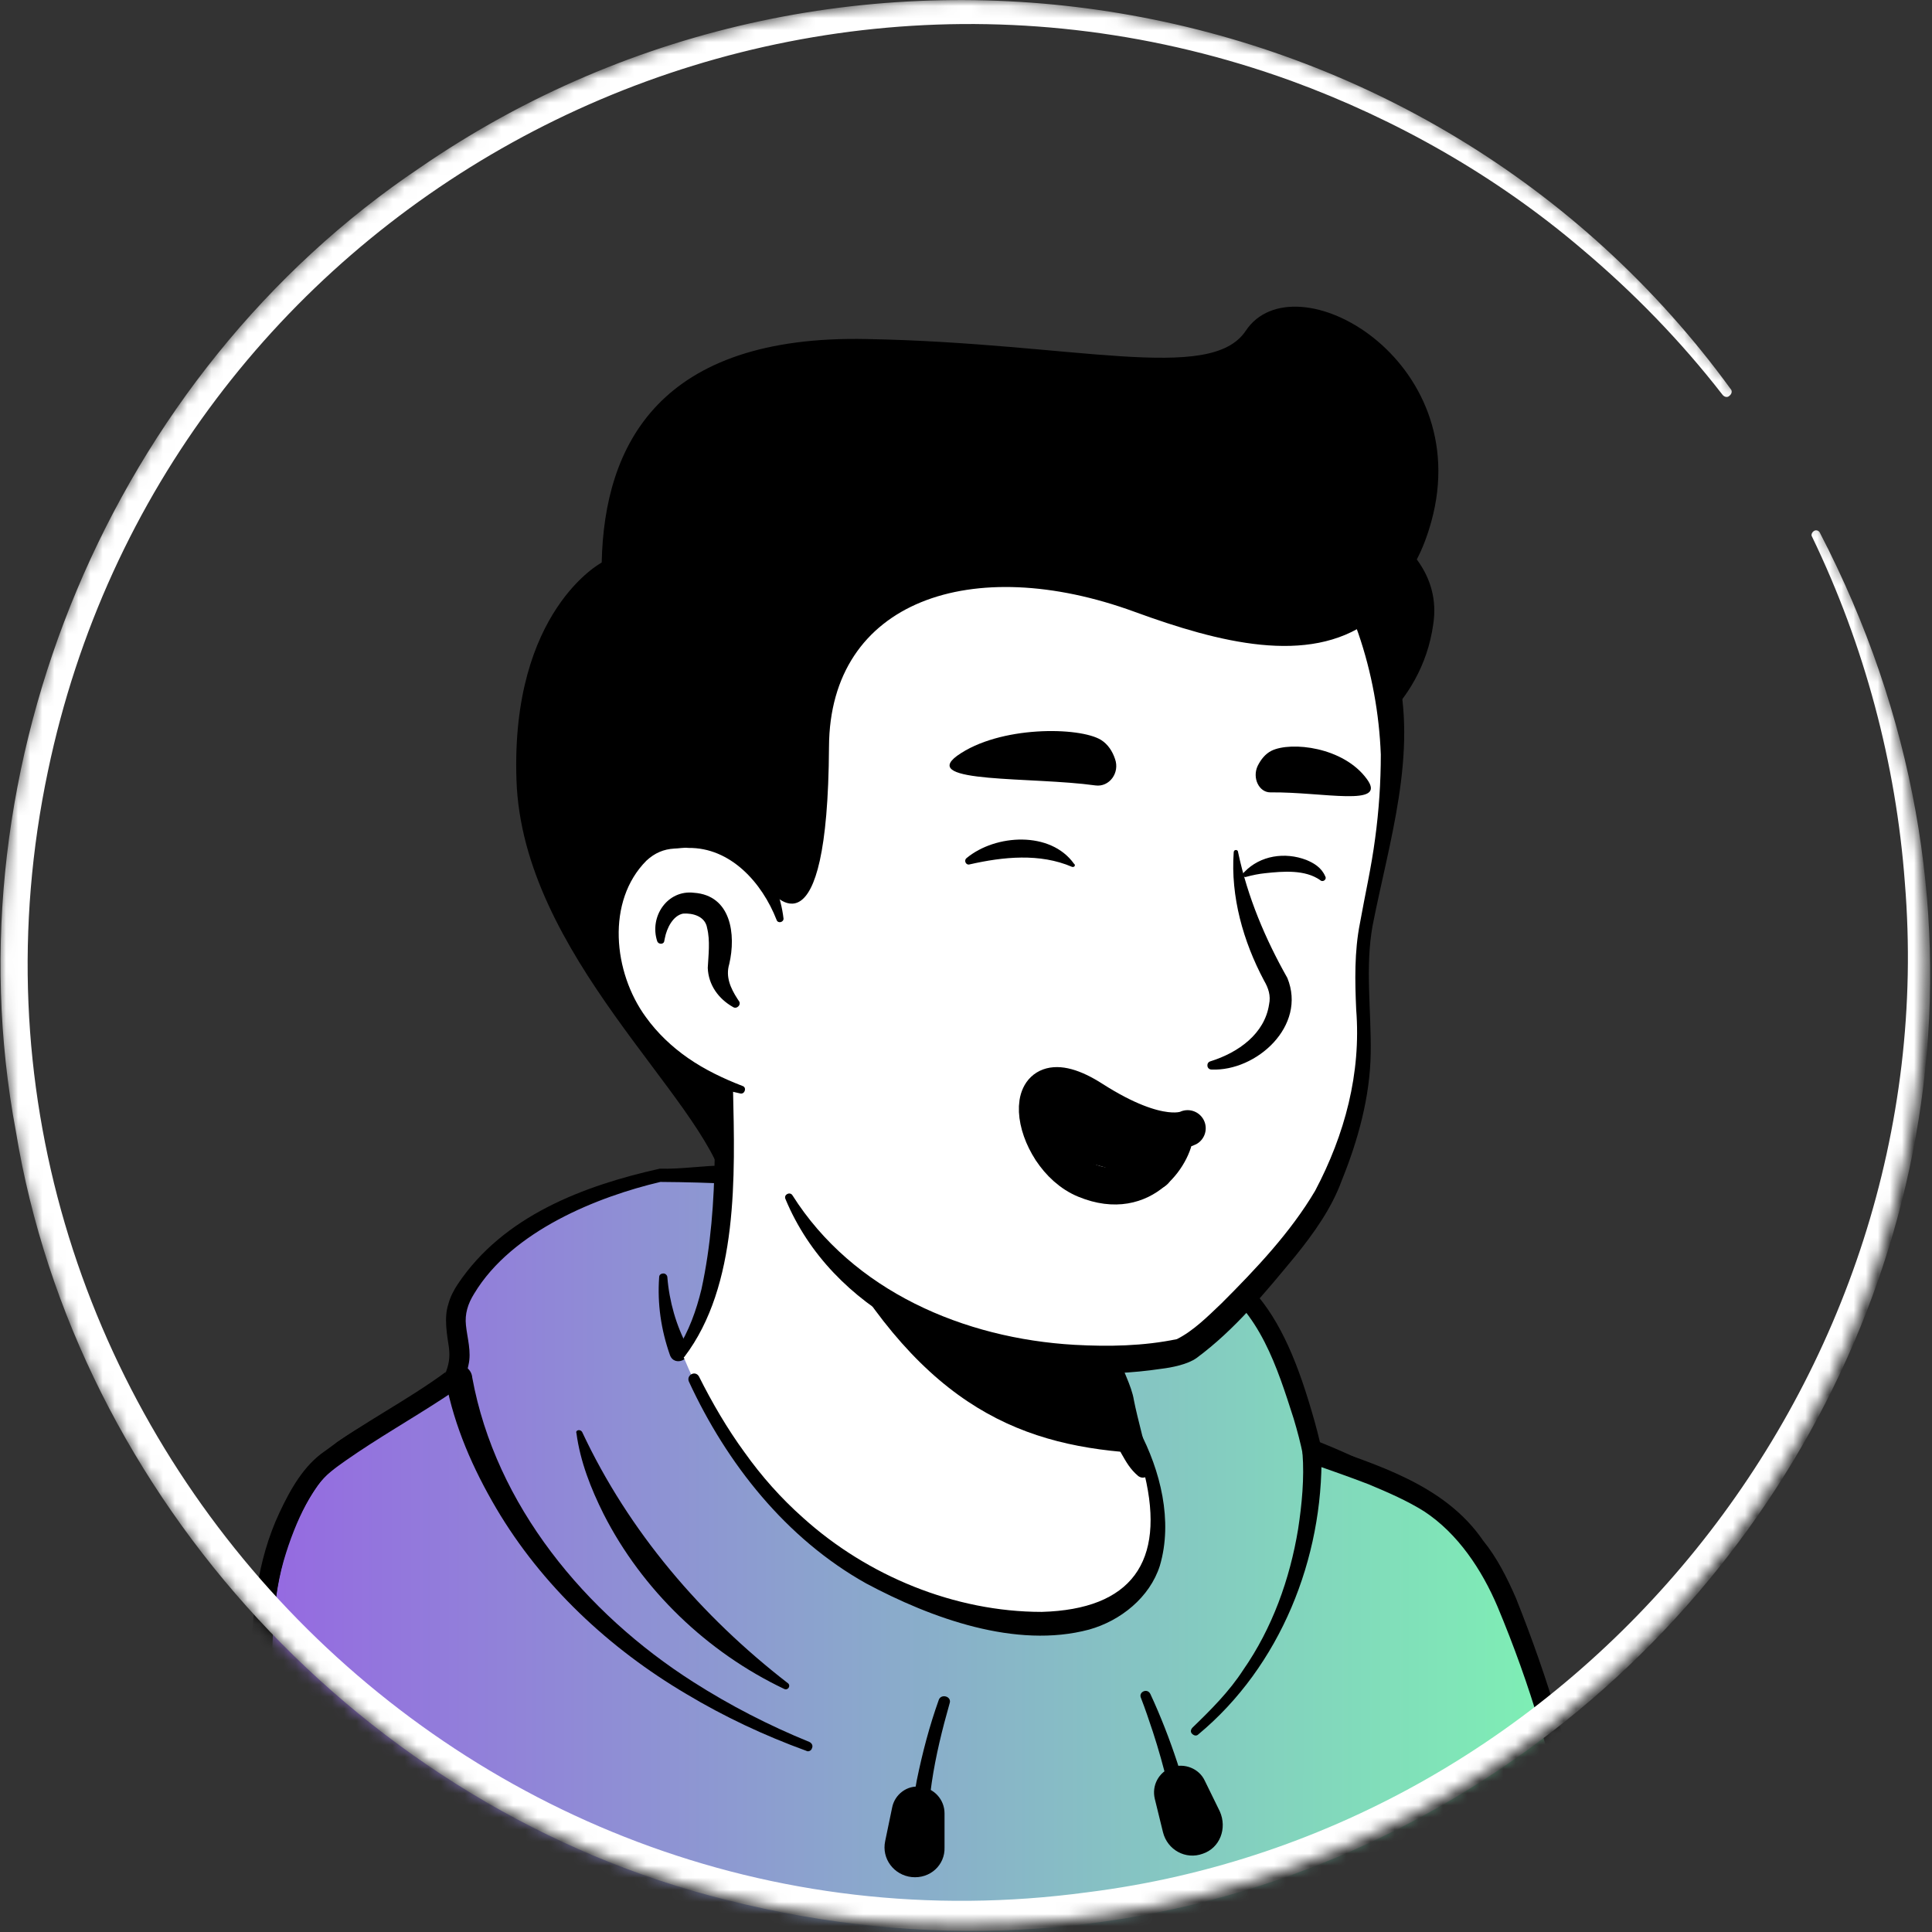 <svg width="160" height="160" viewBox="0 0 160 160" fill="none" xmlns="http://www.w3.org/2000/svg">
<rect x="0" y="0" width="160" height="160" fill="#333333" stroke="none"/>
<mask id="mask0_1143_2041" style="mask-type:alpha" maskUnits="userSpaceOnUse" x="0" y="0" width="160" height="160">
<circle cx="79.738" cy="79.738" r="79.738" fill="#D9D9D9"/>
</mask>
<g mask="url(#mask0_1143_2041)">
<path d="M123.451 145.569C123.085 145.83 122.667 146.092 122.301 146.353C121.882 146.614 121.516 146.876 121.098 147.085C120.732 147.294 120.418 147.503 120.052 147.713C120 147.765 119.948 147.765 119.896 147.817C118.693 148.549 117.438 149.229 116.183 149.856C115.817 150.065 115.399 150.275 115.033 150.431C115.033 150.431 114.98 150.484 114.928 150.484C114.51 150.693 114.092 150.902 113.673 151.111C112.837 151.53 111.948 151.896 111.111 152.262C110.693 152.471 110.222 152.628 109.804 152.784C109.386 152.941 108.915 153.15 108.497 153.307C108.079 153.464 107.608 153.673 107.19 153.83C107.19 153.83 107.19 153.83 107.137 153.83C106.719 153.987 106.248 154.144 105.83 154.301C104.889 154.614 103.896 154.928 102.954 155.242C102.641 155.347 102.275 155.451 101.961 155.556C100.967 155.869 99.974 156.131 98.981 156.34C98.615 156.445 98.249 156.497 97.83 156.601C96.889 156.811 95.895 157.02 94.954 157.229C94.745 157.281 94.588 157.281 94.379 157.333C94.066 157.386 93.699 157.438 93.386 157.49C92.915 157.543 92.497 157.647 92.026 157.699C91.817 157.752 91.608 157.752 91.399 157.804C91.137 157.856 90.824 157.909 90.51 157.909C89.673 158.013 88.784 158.118 87.948 158.222C87.686 158.275 87.373 158.275 87.111 158.327H87.059C86.693 158.379 86.327 158.379 85.961 158.431C85.595 158.484 85.229 158.484 84.863 158.484C84.654 158.484 84.392 158.536 84.183 158.536C83.765 158.536 83.399 158.588 83.033 158.588C82.51 158.588 82.039 158.641 81.516 158.641C80.994 158.641 80.523 158.641 80 158.641C79.634 158.641 79.268 158.641 78.902 158.641C56.837 158.327 37.02 148.967 22.85 134.118C22.85 134.118 22.85 134.065 22.797 134.065C21.229 132.654 22.588 125.124 28.915 120.366C36.863 114.353 55.895 110.588 55.895 110.588C55.895 110.588 63.268 109.386 90.615 115.085C106.614 118.431 118.797 123.294 125.595 136.471C127.007 139.19 128.418 143.373 123.451 145.569Z" fill="white"/>
<path d="M90.771 114.51C100.811 116.549 111.53 118.745 119.791 125.386C122.562 127.634 124.392 130.928 125.909 134.118C126.641 135.686 127.373 137.307 127.948 139.033C128.262 140.183 128.732 141.49 128.471 142.85C128.418 143.216 128.105 143.686 127.843 143.948C126.641 145.15 125.333 145.882 124.026 146.824C116.34 152.157 107.503 155.922 98.353 157.909C77.961 162.353 55.895 158.902 37.961 148.183C32 144.575 26.51 140.183 21.804 135.007C21.281 134.379 21.281 133.333 21.281 132.654C21.333 131.085 21.752 129.569 22.275 128.157C23.529 124.915 25.15 121.673 27.922 119.425C29.909 118.065 32.052 116.915 34.248 115.974C41.15 113.046 48.418 111.007 55.895 110.17C56.523 110.118 56.627 111.007 56 111.111C48.837 112.575 41.726 114.771 35.085 117.752C32.68 118.954 30.118 120 28.183 121.882C26.353 123.869 25.046 126.327 24 128.837C23.32 130.353 22.85 132.758 23.059 133.961C26.353 137.882 30.222 141.333 34.405 144.314C57.307 160.314 92.079 161.359 116.445 148.026C118.641 146.824 120.784 145.464 122.824 144.052C123.817 143.373 124.863 142.797 125.647 142.013C125.699 141.961 125.647 142.013 125.647 142.065C125.647 142.118 125.595 142.17 125.595 142.17C125.647 141.542 125.438 140.706 125.177 139.869C124.235 136.837 122.719 133.647 121.098 130.876C118.536 126.745 114.196 124.131 109.804 122.039C106.771 120.627 103.582 119.529 100.34 118.484C97.098 117.438 93.804 116.549 90.51 115.765C89.673 115.556 89.935 114.353 90.771 114.51Z" fill="black"/>
<path d="M130.614 152.993C129.621 145.255 125.229 132.235 122.562 128.732C119.634 124.915 118.431 123.712 108.653 120.418C108.131 117.804 106.196 111.216 103.895 108.444C100.392 103.163 90.823 101.961 87.948 102.588C87.948 102.588 72.47 97.15 54.64 97.15C48.993 98.405 42.457 100.967 38.902 106.353C36.496 109.908 39.215 111.059 38.013 114.3C37.699 115.137 30.379 119.32 27.398 121.83C26.039 122.928 24.523 125.699 23.477 129.307C21.385 136.68 23.634 146.876 21.019 155.765C16 172.915 5.804 178.039 5.804 178.039H140.915C140.81 177.987 132.758 169.307 130.614 152.993Z" fill="url(#paint0_linear_1143_2041)"/>
<path d="M129.83 153.098C128.784 146.248 126.693 139.451 124.026 133.072C122.719 129.987 120.732 127.007 117.961 125.177C116.549 124.288 114.98 123.608 113.359 122.928C111.739 122.301 110.065 121.726 108.444 121.15C108.183 121.046 107.974 120.837 107.922 120.575C107.712 119.529 107.451 118.536 107.137 117.49C105.778 113.255 104.314 108.549 100.34 106.092C97.307 104.262 93.699 103.373 90.196 103.216C89.516 103.216 88.784 103.216 88.157 103.32H87.948C87.895 103.32 87.791 103.32 87.739 103.268C85.229 102.065 82.457 101.333 79.739 100.601C71.582 98.719 63.059 97.935 54.693 97.882C49.569 99.085 42.405 101.909 39.268 107.137C38.745 107.974 38.484 108.811 38.588 109.752C38.693 110.797 39.059 111.948 38.797 113.046C38.693 113.516 38.588 114.039 38.379 114.458C37.961 115.033 37.281 115.399 36.758 115.765C34.039 117.543 31.268 119.111 28.654 120.941C27.765 121.569 26.928 122.144 26.301 123.033C24.471 125.647 23.372 128.784 22.902 131.922C22.065 138.301 22.902 144.784 22.065 151.163C21.124 157.543 18.667 163.712 15.216 169.15C12.81 172.811 9.882 176.209 6.17 178.562L5.804 177.098H140.915L140.34 178.405C138.771 176.628 137.516 174.693 136.366 172.654C132.81 166.693 130.719 159.948 129.83 153.098ZM131.399 152.889C131.974 157.333 133.072 161.726 134.745 165.909C136.418 170.039 138.51 174.065 141.438 177.464C141.856 177.935 141.49 178.824 140.863 178.771H5.752C5.333 178.771 4.967 178.405 4.967 177.987C4.967 177.673 5.124 177.412 5.386 177.307C6.222 176.837 7.059 176.157 7.843 175.477C14.693 169.307 18.98 160.157 20.392 151.059C21.595 142.536 19.346 133.333 23.163 125.229C24.052 123.346 25.15 121.36 26.928 120.157C30.17 117.752 33.725 115.974 36.915 113.621C36.967 113.621 36.967 113.569 36.967 113.569C36.915 113.621 36.863 113.726 36.863 113.778C37.176 113.046 37.281 112.418 37.176 111.582C37.02 110.536 36.758 109.124 37.124 108.026C37.281 107.399 37.595 106.824 37.908 106.353C41.673 100.706 48.314 98.196 54.641 96.784C56.418 96.837 58.248 96.523 60.026 96.523C62.484 96.523 64.993 96.889 67.451 97.203C74.51 98.301 81.307 100.183 88.261 101.699L87.791 101.647C89.412 101.333 90.928 101.49 92.497 101.699C102.536 103.216 105.935 107.608 108.654 116.967C108.967 118.013 109.229 119.059 109.49 120.157L108.967 119.529C113.987 121.307 119.634 122.928 122.823 127.582C123.974 128.994 124.81 130.667 125.542 132.34C128.209 139.033 130.301 145.778 131.399 152.889Z" fill="black"/>
<path d="M48.209 118.588C52.078 126.85 58.092 133.856 65.255 139.399C65.516 139.608 65.255 140.026 64.941 139.869C58.562 136.837 53.176 131.66 49.987 125.386C48.941 123.294 48.052 121.046 47.739 118.693C47.634 118.432 48.052 118.327 48.209 118.588Z" fill="black"/>
<path d="M109.438 120.314C109.595 129.046 106.039 137.987 99.242 143.634C99.085 143.791 98.876 143.739 98.719 143.582C98.562 143.425 98.615 143.216 98.771 143.059C100.288 141.595 101.804 140.079 102.954 138.301C105.36 134.85 106.824 130.771 107.503 126.641C107.817 124.601 108.026 122.405 107.869 120.366C107.817 119.373 109.386 119.268 109.438 120.314Z" fill="black"/>
<path d="M78.641 141.072C77.438 145.307 76.444 149.909 77.02 154.301C77.176 155.294 75.66 155.556 75.451 154.51C75.189 152.105 75.503 149.752 75.921 147.451C76.392 145.15 76.967 142.954 77.752 140.758C77.961 140.235 78.85 140.497 78.641 141.072Z" fill="black"/>
<path d="M95.268 140.288C96.993 144 98.196 147.869 99.137 151.791C99.242 152.209 98.98 152.628 98.562 152.732C98.144 152.837 97.725 152.575 97.621 152.157C97.098 149.229 96.418 146.301 95.477 143.425C95.163 142.484 94.85 141.543 94.484 140.601C94.275 140.131 95.007 139.765 95.268 140.288Z" fill="black"/>
<path d="M39.111 114.092C41.046 124.654 48.471 133.595 57.412 139.294C60.444 141.229 63.686 142.902 67.033 144.262C67.242 144.366 67.346 144.575 67.242 144.784C67.189 144.994 66.928 145.098 66.771 144.994C63.32 143.739 59.974 142.17 56.837 140.288C50.457 136.523 44.863 131.294 41.098 124.915C39.163 121.621 37.647 118.17 36.915 114.405C36.81 113.778 37.229 113.203 37.856 113.098C38.431 112.941 39.059 113.412 39.111 114.092Z" fill="black"/>
<path d="M75.503 155.451C74.039 155.294 72.993 153.935 73.307 152.471L73.882 149.699C74.091 148.601 75.137 147.817 76.235 147.974C77.333 148.078 78.222 149.02 78.222 150.17V152.993C78.274 154.458 77.019 155.608 75.503 155.451Z" fill="black"/>
<path d="M99.608 153.517C98.196 154.039 96.68 153.203 96.314 151.739L95.634 148.967C95.373 147.869 95.948 146.771 97.046 146.353C98.091 145.987 99.294 146.458 99.765 147.451L101.02 150.013C101.647 151.425 101.02 153.046 99.608 153.517Z" fill="black"/>
<path d="M123.765 151.948C123.765 151.948 126.693 168.366 125.542 177.987" stroke="black" stroke-width="5.126" stroke-miterlimit="10" stroke-linecap="round" stroke-linejoin="round"/>
<path d="M55.477 112.209C54.745 110.118 54.431 107.974 54.588 105.778C54.588 105.569 54.745 105.464 54.954 105.464C55.111 105.464 55.268 105.621 55.268 105.778C55.425 107.765 56 109.804 56.941 111.529C57.412 112.575 55.843 113.255 55.477 112.209Z" fill="black"/>
<path d="M90.823 114.981C89.359 111.686 85.751 110.013 82.562 108.863C80.575 108.235 78.379 107.765 76.287 107.451C71.215 106.667 64.052 105.464 58.98 104.941C58.928 104.941 58.928 104.837 58.98 104.837C60.444 104.68 61.908 104.68 63.372 104.68C67.764 104.785 72.157 105.255 76.496 105.935C80.836 106.615 85.49 107.922 88.784 111.059C89.83 112.157 90.771 113.412 91.032 114.928C91.085 115.085 90.876 115.137 90.823 114.981Z" fill="black"/>
<path d="M95.686 128.418C94.588 133.804 87.477 137.046 75.503 132.183C63.059 127.163 57.673 115.19 56.313 111.634C63.686 97.83 58.562 88.261 58.562 88.261C75.555 86.797 90.405 106.667 90.405 106.667L92.706 116.497C92.915 117.333 93.333 118.065 93.96 118.588C95.058 120.523 96.366 124.967 95.686 128.418Z" fill="white"/>
<path d="M56.052 111.791C57.046 110.275 57.673 108.497 58.091 106.771C58.876 103.163 59.137 99.503 59.189 95.843V94.484C59.033 93.124 58.562 91.712 58.039 90.457C57.359 88.784 59.817 87.739 60.601 89.412C60.706 89.621 60.706 89.987 60.706 90.196C60.863 97.307 61.176 106.458 56.68 112.366C56.366 112.68 55.739 112.209 56.052 111.791Z" fill="black"/>
<path d="M90.98 106.562C91.764 107.033 92.026 107.66 92.13 108.288C92.444 109.543 92.34 110.902 92.653 112.209C92.915 113.464 93.699 114.667 93.908 115.974C94.17 117.333 94.954 120.209 95.268 121.621C95.372 121.935 95.163 122.301 94.797 122.353C94.588 122.405 94.431 122.353 94.274 122.248C93.594 121.673 93.281 121.098 92.862 120.366C92.183 119.111 91.712 117.961 91.294 116.549C90.928 115.294 91.085 113.935 90.771 112.628C90.51 111.373 89.778 110.17 89.516 108.863C89.359 108.235 89.307 107.556 89.778 106.771C90.091 106.458 90.614 106.353 90.98 106.562Z" fill="black"/>
<path d="M94.745 120.366C84.758 119.843 76.601 116.706 68.653 102.536C75.346 108.444 83.242 110.693 91.555 111.738L92.653 116.549C92.863 117.386 94.118 119.843 94.745 120.366Z" fill="black"/>
<path d="M94.327 118.431C96.105 121.778 97.15 125.961 96.052 129.673C95.216 132.288 92.811 134.222 90.196 134.954C84.131 136.575 77.124 134.013 71.739 131.137C65.098 127.425 60.183 121.203 57.046 114.405C56.837 113.882 57.569 113.464 57.882 113.987C58.98 116.183 60.235 118.327 61.647 120.261C63.059 122.248 64.68 124.078 66.51 125.699C71.843 130.51 79.059 133.49 86.275 133.49C93.699 133.281 96.523 129.359 94.797 122.144C94.536 120.993 94.118 119.791 93.543 118.797C93.229 118.379 94.013 117.908 94.327 118.431Z" fill="black"/>
<path d="M114.562 55.634C115.503 60.026 115.974 63.582 113.412 75.294C110.902 86.954 117.02 89.36 102.536 108.026C96.627 115.66 82.301 113.516 70.693 105.621C66.771 102.954 65.098 96.105 62.17 91.242C59.869 87.425 58.823 91.399 55.791 88.105C51.66 83.608 46.693 74.562 49.15 58.562C53.124 32.627 73.673 29.595 88.889 32.471C104.209 35.399 112.052 44.078 114.562 55.634Z" fill="white"/>
<path d="M58.405 92.758C57.203 90.719 55.634 88.941 54.17 87.059C52.758 85.124 51.608 82.98 50.667 80.784C44.444 65.516 46.85 44.026 62.118 35.033C68.444 31.373 76.078 30.484 83.189 31.059C98.405 32.157 112.366 39.163 115.66 55.268C117.438 62.379 115.033 69.699 113.673 76.654C113.046 80.105 113.569 83.66 113.516 87.216C113.464 90.824 112.471 94.431 111.111 97.778C110.274 100.078 108.81 102.118 107.294 104C104.784 107.033 102.274 110.118 99.085 112.471C98.353 112.994 97.046 113.255 96.157 113.36C93.699 113.726 91.294 113.83 88.837 113.673C79.216 113.255 68.915 108.601 65.046 99.294C64.889 98.928 65.412 98.667 65.621 98.98C70.64 106.928 79.843 110.85 88.993 111.373C91.817 111.529 94.693 111.477 97.464 110.902C98.823 110.222 100.026 109.02 101.176 107.922C104 105.098 106.876 102.065 108.915 98.614C111.372 93.961 112.732 88.889 112.314 83.608C112.209 81.255 112.157 78.797 112.627 76.445C113.046 74.091 113.569 71.843 113.882 69.438C114.196 67.137 114.353 64.784 114.353 62.484C114.091 55.739 111.895 48.784 107.608 43.556C98.144 31.791 75.765 28.706 63.163 36.758C55.216 41.673 51.503 50.876 50.301 59.817C48.471 70.536 48.993 81.098 57.516 88.889L60.026 91.503C61.02 92.654 59.242 94.013 58.405 92.758Z" fill="black"/>
<path d="M64.575 76.131C64.575 76.131 62.954 68.288 55.32 69.229C48.732 70.065 46.431 85.856 61.385 90.248" fill="white"/>
<path d="M60.706 83.399C59.503 82.719 58.667 81.569 58.614 80.157C58.667 79.111 58.823 77.909 58.562 76.863C58.405 75.869 57.359 75.608 56.575 75.66C55.738 75.817 55.216 76.863 55.059 77.699C55.059 77.752 55.006 77.909 55.006 77.961C54.954 78.222 54.536 78.222 54.431 77.961C53.752 75.922 55.268 73.673 57.464 73.935C60.549 74.144 60.967 77.386 60.392 79.843C60.078 80.889 60.497 81.83 61.072 82.719L61.176 82.876C61.438 83.189 61.02 83.608 60.706 83.399Z" fill="black"/>
<path d="M102.536 70.588C103.32 74.301 104.784 77.752 106.614 80.993C108.235 84.967 104.052 88.732 100.34 88.575C99.921 88.575 99.869 88 100.235 87.895C102.588 87.163 104.732 85.595 105.098 83.189C105.255 82.457 105.046 81.83 104.68 81.203C102.954 77.961 101.908 74.248 102.17 70.588C102.17 70.327 102.536 70.327 102.536 70.588Z" fill="black"/>
<path d="M64.314 76.183C63.111 73.098 60.497 70.17 56.993 70.222C56.68 70.17 56.157 70.275 55.843 70.275C54.954 70.327 54.222 70.641 53.542 71.268C50.196 74.614 50.771 80.523 53.49 84.235C54.431 85.543 55.634 86.693 56.993 87.634C58.353 88.575 59.869 89.307 61.49 89.935C61.856 90.039 61.699 90.614 61.333 90.562C57.83 89.83 54.484 88.105 52.183 85.229C48.627 80.941 47.895 73.778 52.131 69.595C53.072 68.758 54.379 68.131 55.686 68.131C56.105 68.131 56.732 68.026 57.15 68.131C59.346 68.235 61.438 69.333 62.797 71.059C64 72.523 64.68 74.301 64.889 76.078C64.889 76.392 64.418 76.497 64.314 76.183Z" fill="black"/>
<path d="M97.359 93.595C97.412 94.431 96.784 95.895 95.634 96.941C89.725 93.333 87.059 95.216 87.059 95.216C84.967 92.026 85.438 87.686 90.51 90.98C94.013 93.281 96.209 93.647 97.359 93.595Z" fill="black"/>
<path d="M95.582 96.993C94.327 98.091 92.444 98.771 89.882 97.725C88.68 97.255 87.738 96.314 87.006 95.268C87.059 95.268 89.673 93.386 95.582 96.993Z" fill="white"/>
<path d="M98.353 93.438C98.353 93.438 96.157 94.64 90.51 91.032C83.764 86.693 85.124 95.791 89.882 97.725C94.85 99.765 97.412 95.32 97.359 93.647" stroke="black" stroke-width="3" stroke-miterlimit="10" stroke-linecap="round" stroke-linejoin="round"/>
<path d="M87.059 95.268C87.059 95.268 89.725 93.386 95.634 96.993" stroke="black" stroke-width="3" stroke-miterlimit="10" stroke-linecap="round" stroke-linejoin="round"/>
<path d="M90.719 65.046C91.869 65.203 92.758 64 92.34 62.85C92.13 62.222 91.764 61.647 91.189 61.281C89.412 60.183 82.771 60.078 79.268 62.588C76.13 64.889 85.49 64.314 90.719 65.046Z" fill="black"/>
<path d="M105.202 65.621C104.261 65.621 103.686 64.418 104.157 63.425C104.418 62.902 104.784 62.431 105.307 62.17C106.928 61.386 111.268 61.856 113.202 64.523C114.928 66.876 109.542 65.569 105.202 65.621Z" fill="black"/>
<path d="M88.784 71.791C86.117 70.641 83.085 70.954 80.314 71.582C80 71.686 79.791 71.268 80.052 71.059C82.457 69.072 87.006 68.811 88.941 71.529C89.098 71.634 88.993 71.843 88.784 71.791Z" fill="black"/>
<path d="M109.333 72.889C108.078 72 106.248 72.157 104.784 72.314C104.261 72.366 103.738 72.471 103.163 72.628C103.006 72.68 102.849 72.418 102.954 72.314L103.059 72.209C104.366 70.85 106.405 70.536 108.183 71.216C108.81 71.477 109.438 71.843 109.751 72.575C109.908 72.837 109.542 73.098 109.333 72.889Z" fill="black"/>
<path d="M118.536 43.19C122.249 29.752 107.19 21.333 103.164 27.399C100.235 31.791 88.941 28.392 71.791 28.078C54.641 27.712 50.039 36.81 49.83 46.588C49.83 46.588 42.301 50.562 42.771 64.575C43.242 79.111 58.196 90.824 60.026 98.196C60.026 98.196 60.236 99.137 58.248 89.046C46.85 83.556 49.255 70.013 55.373 69.229C60.026 68.654 62.484 71.373 63.634 73.569C64.105 74.196 68.549 79.634 68.654 61.856C68.706 49.725 80.523 45.752 93.961 50.667C100.967 53.229 108.34 55.111 113.412 51.451C114.249 53.856 115.137 56.523 114.458 59.765C116.497 57.882 118.222 55.111 118.693 51.712C119.007 49.673 118.484 47.895 117.334 46.327C117.804 45.438 118.222 44.34 118.536 43.19Z" fill="black"/>
<path d="M150.693 44.078C182.431 105.203 126.641 174.17 60.131 157.333C30.275 149.909 6.275 124.026 1.307 93.647C-4.34 63.425 9.307 30.954 34.824 13.856C69.804 -10.196 118.275 -2.196 143.32 32.209C143.477 32.366 143.425 32.627 143.216 32.784C143.059 32.941 142.797 32.889 142.641 32.68C139.19 28.235 135.268 24.209 130.98 20.601C123.922 14.588 115.66 9.882 106.928 6.693C62.484 -9.412 13.699 17.36 3.974 63.843C-7.006 115.922 37.281 163.869 90.092 156.706C130.824 151.582 161.098 113.987 157.752 73.098C157.02 63.216 154.405 53.438 150.065 44.444C149.961 44.288 150.065 44.078 150.222 43.974C150.379 43.869 150.588 43.922 150.693 44.078Z" fill="white"/>
</g>
<defs>
<linearGradient id="paint0_linear_1143_2041" x1="5.804" y1="137.595" x2="140.915" y2="137.595" gradientUnits="userSpaceOnUse">
<stop stop-color="#9955E8"/>
<stop offset="1" stop-color="#7BFFAF"/>
</linearGradient>
</defs>
</svg>
